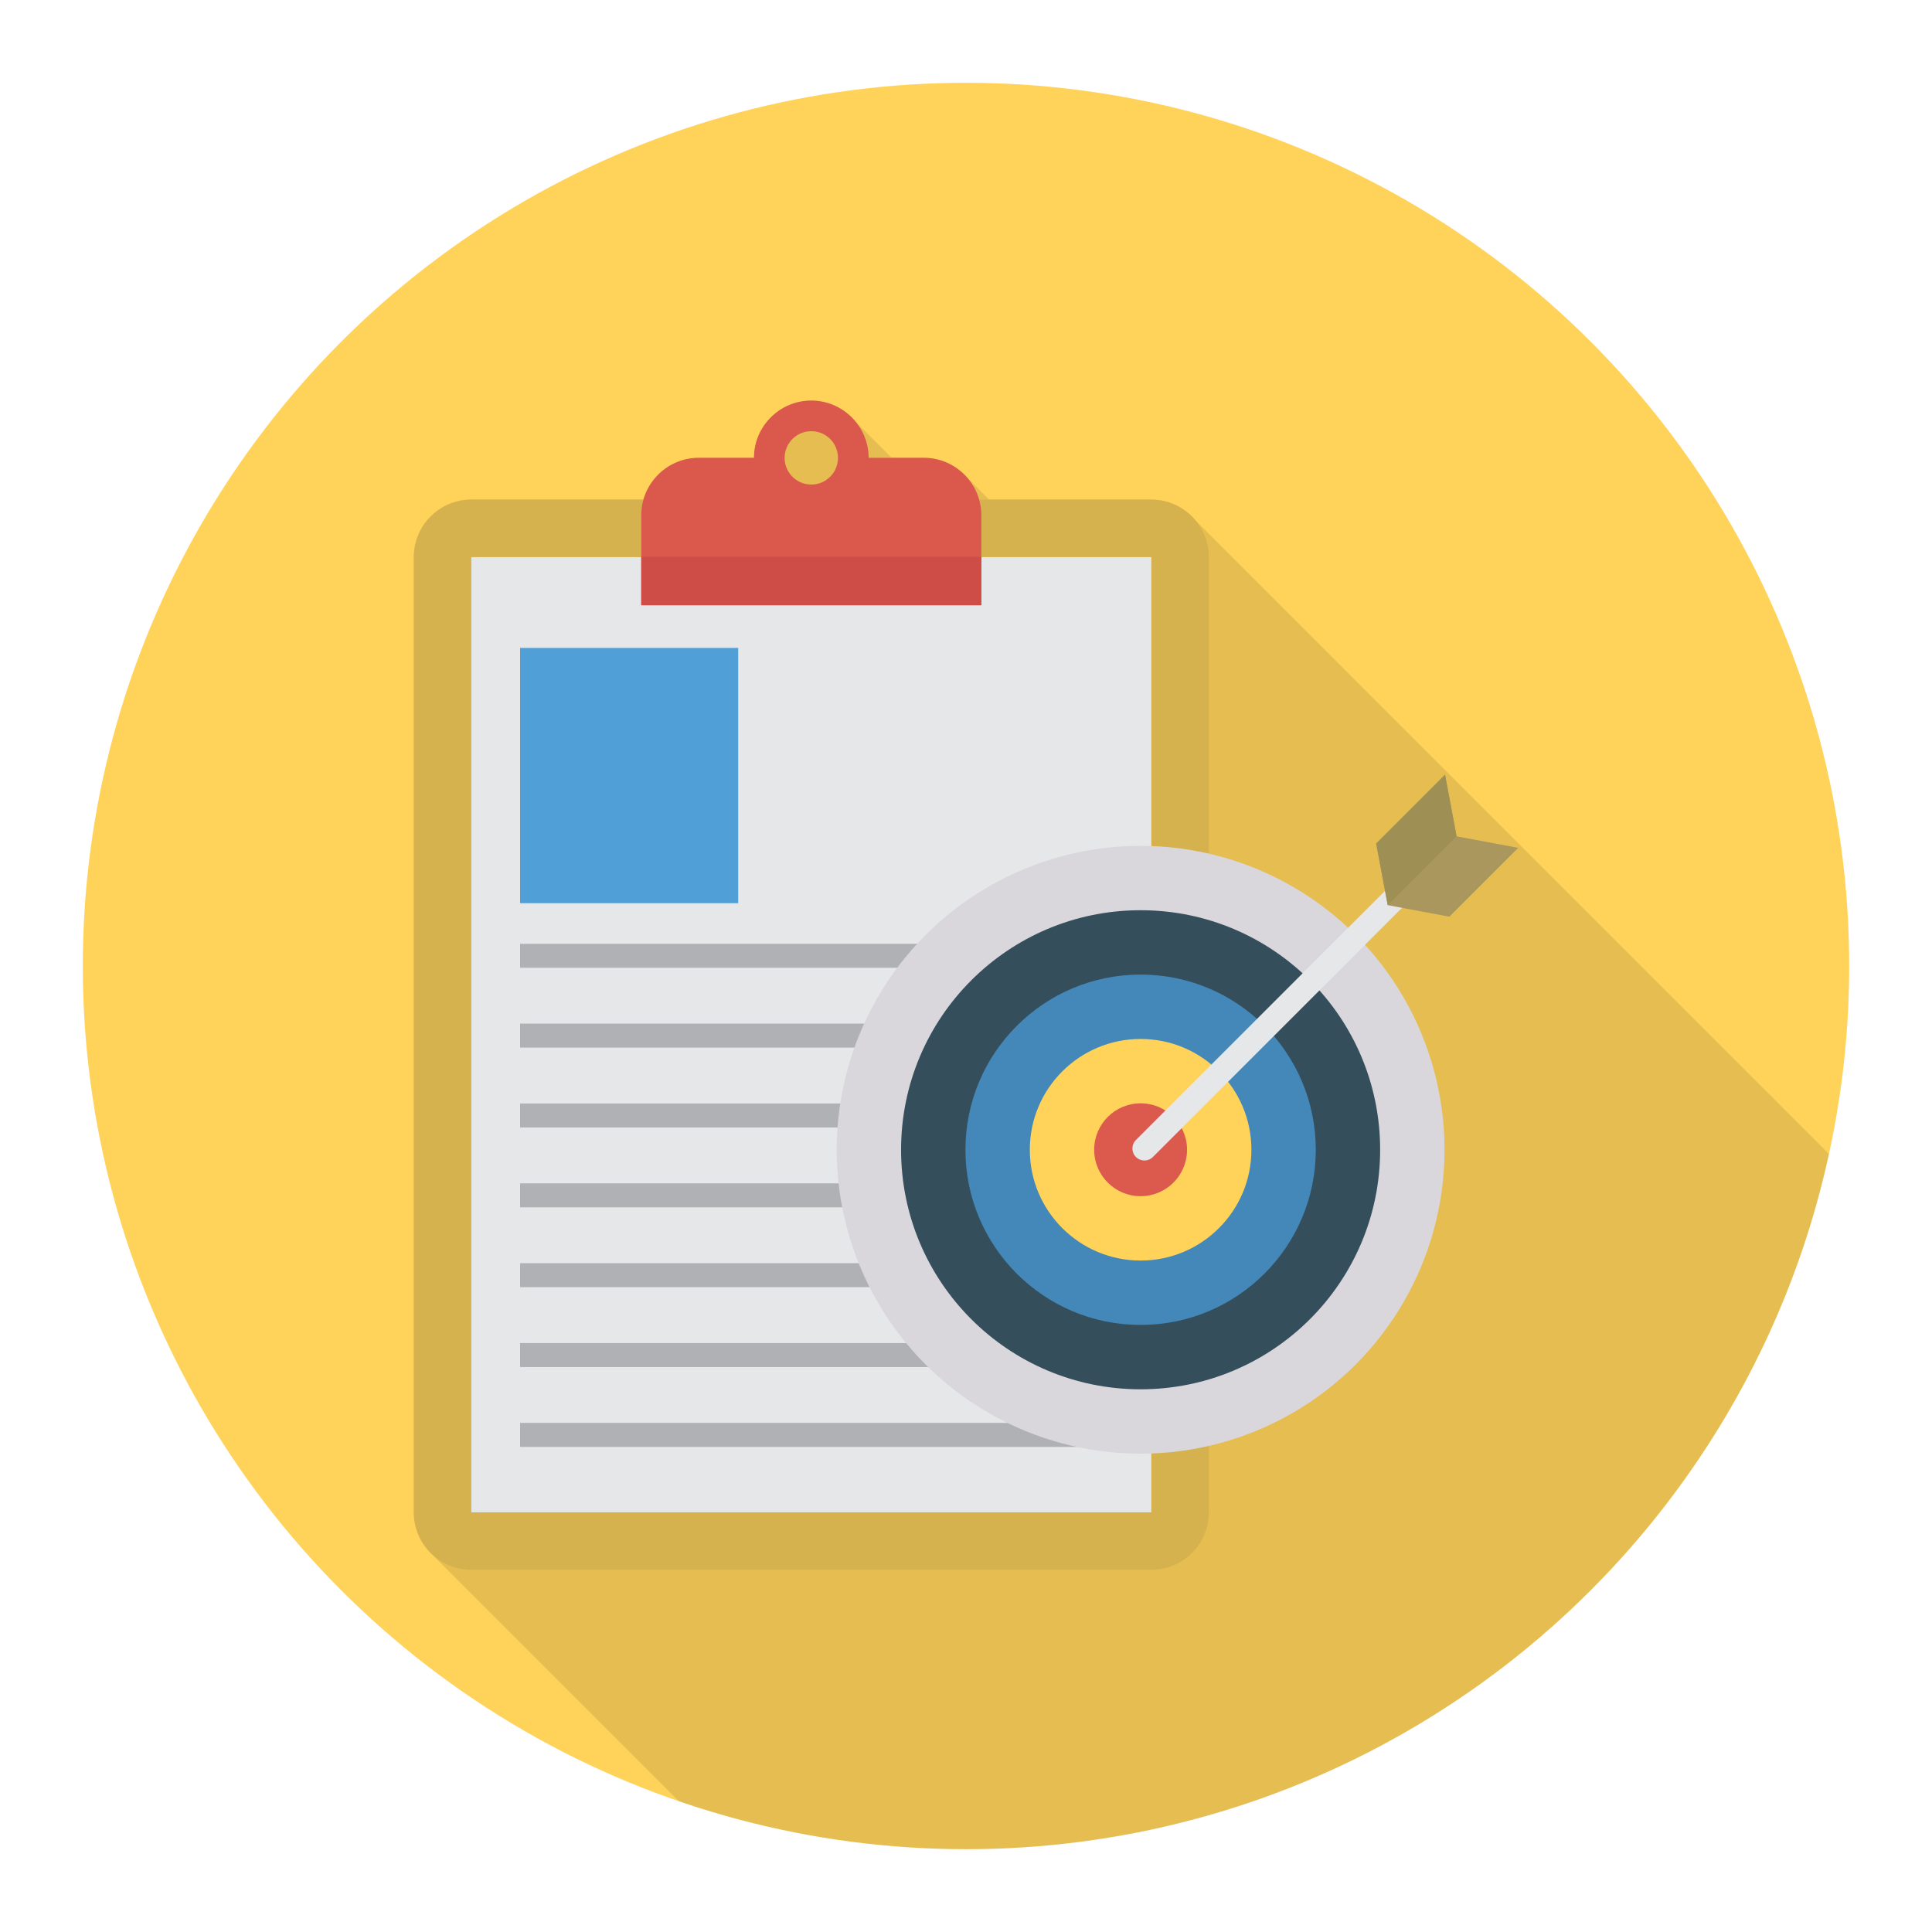 <svg enable-background="new 0 0 140 140" height="512" viewBox="0 0 140 140" width="512" xmlns="http://www.w3.org/2000/svg"><circle cx="70" cy="70" fill="#ffd25a" r="64"/><path d="m70 134c-7.29 0-14.29-1.24-20.81-3.48l-17.94-17.94c-.77-.76-1.26-1.82-1.26-2.99v-69.22c0-2.3 1.86-4.17 4.16-4.17h12.5c.5-1.74 2.08-3.02 3.99-3.02h4c0-2.29 1.86-4.15 4.15-4.15 1.25 0 2.36.57 3.12 1.45l2.71 2.7h2.33c1.07 0 2.03.41 2.76 1.08l.01-.01.13.13c.05.05.1.1.15.15l1.67 1.67h11.76c1.25 0 2.36.57 3.13 1.44l41.6 41.61c.15.12.28.25.4.4l3.97 3.97c-6.24 28.8-31.86 50.38-62.53 50.38z" opacity=".1"/><path d="m83.428 36.204h-49.274c-2.302 0-4.168 1.866-4.168 4.168v69.216c0 2.302 1.866 4.168 4.168 4.168h49.274c2.302 0 4.168-1.866 4.168-4.168v-69.216c0-2.302-1.866-4.168-4.168-4.168z" fill="#d6b24e"/><path d="m34.154 40.372h49.274v69.216h-49.274z" fill="#e6e7e8"/><path d="m66.945 33.175h-4.002c0-2.282-1.865-4.148-4.158-4.148-2.282 0-4.148 1.865-4.148 4.148h-4.002c-2.303 0-4.168 1.876-4.168 4.168v6.513h24.646v-6.513c0-2.293-1.865-4.168-4.168-4.168zm-8.155 1.938c-1.068 0-1.934-.866-1.934-1.934 0-1.068.866-1.934 1.934-1.934 1.068 0 1.934.866 1.934 1.934 0 1.068-.866 1.934-1.934 1.934z" fill="#db584d"/><path d="m46.468 40.345h24.646v3.512h-24.646z" fill="#ce4d46"/><path d="m37.688 46.951h15.804v18.498h-15.804z" fill="#509fd7"/><g fill="#b0b1b5"><path d="m37.688 68.389h42.205v1.739h-42.205z"/><path d="m37.688 74.176h42.205v1.739h-42.205z"/><path d="m37.688 79.962h42.205v1.739h-42.205z"/><path d="m37.688 85.749h42.205v1.739h-42.205z"/><path d="m37.688 91.535h42.205v1.739h-42.205z"/><path d="m37.688 97.322h42.205v1.739h-42.205z"/><path d="m37.688 103.108h42.205v1.739h-42.205z"/></g><circle cx="82.653" cy="83.316" fill="#dad7dc" r="22.022"/><circle cx="82.653" cy="83.316" fill="#344e5c" r="17.358"/><circle cx="82.653" cy="83.316" fill="#4388b9" r="12.694"/><circle cx="82.653" cy="83.316" fill="#ffd25a" r="8.029"/><circle cx="82.653" cy="83.316" fill="#dc594e" r="3.365"/><path d="m105.262 62.121-21.718 21.718c-.34.34-.892.34-1.231 0-.34-.34-.34-.892 0-1.231l21.718-21.718c.34-.34.892-.34 1.231 0 .34.34.34.892 0 1.231z" fill="#e6e7e8"/><path d="m105.549 60.602-.836-4.466-4.989 4.989.836 4.466 4.466.836 4.989-4.989z" fill="#aa975d"/><path d="m105.549 60.602-4.989 4.989-.836-4.466 4.989-4.989z" fill="#9e9054"/></svg>